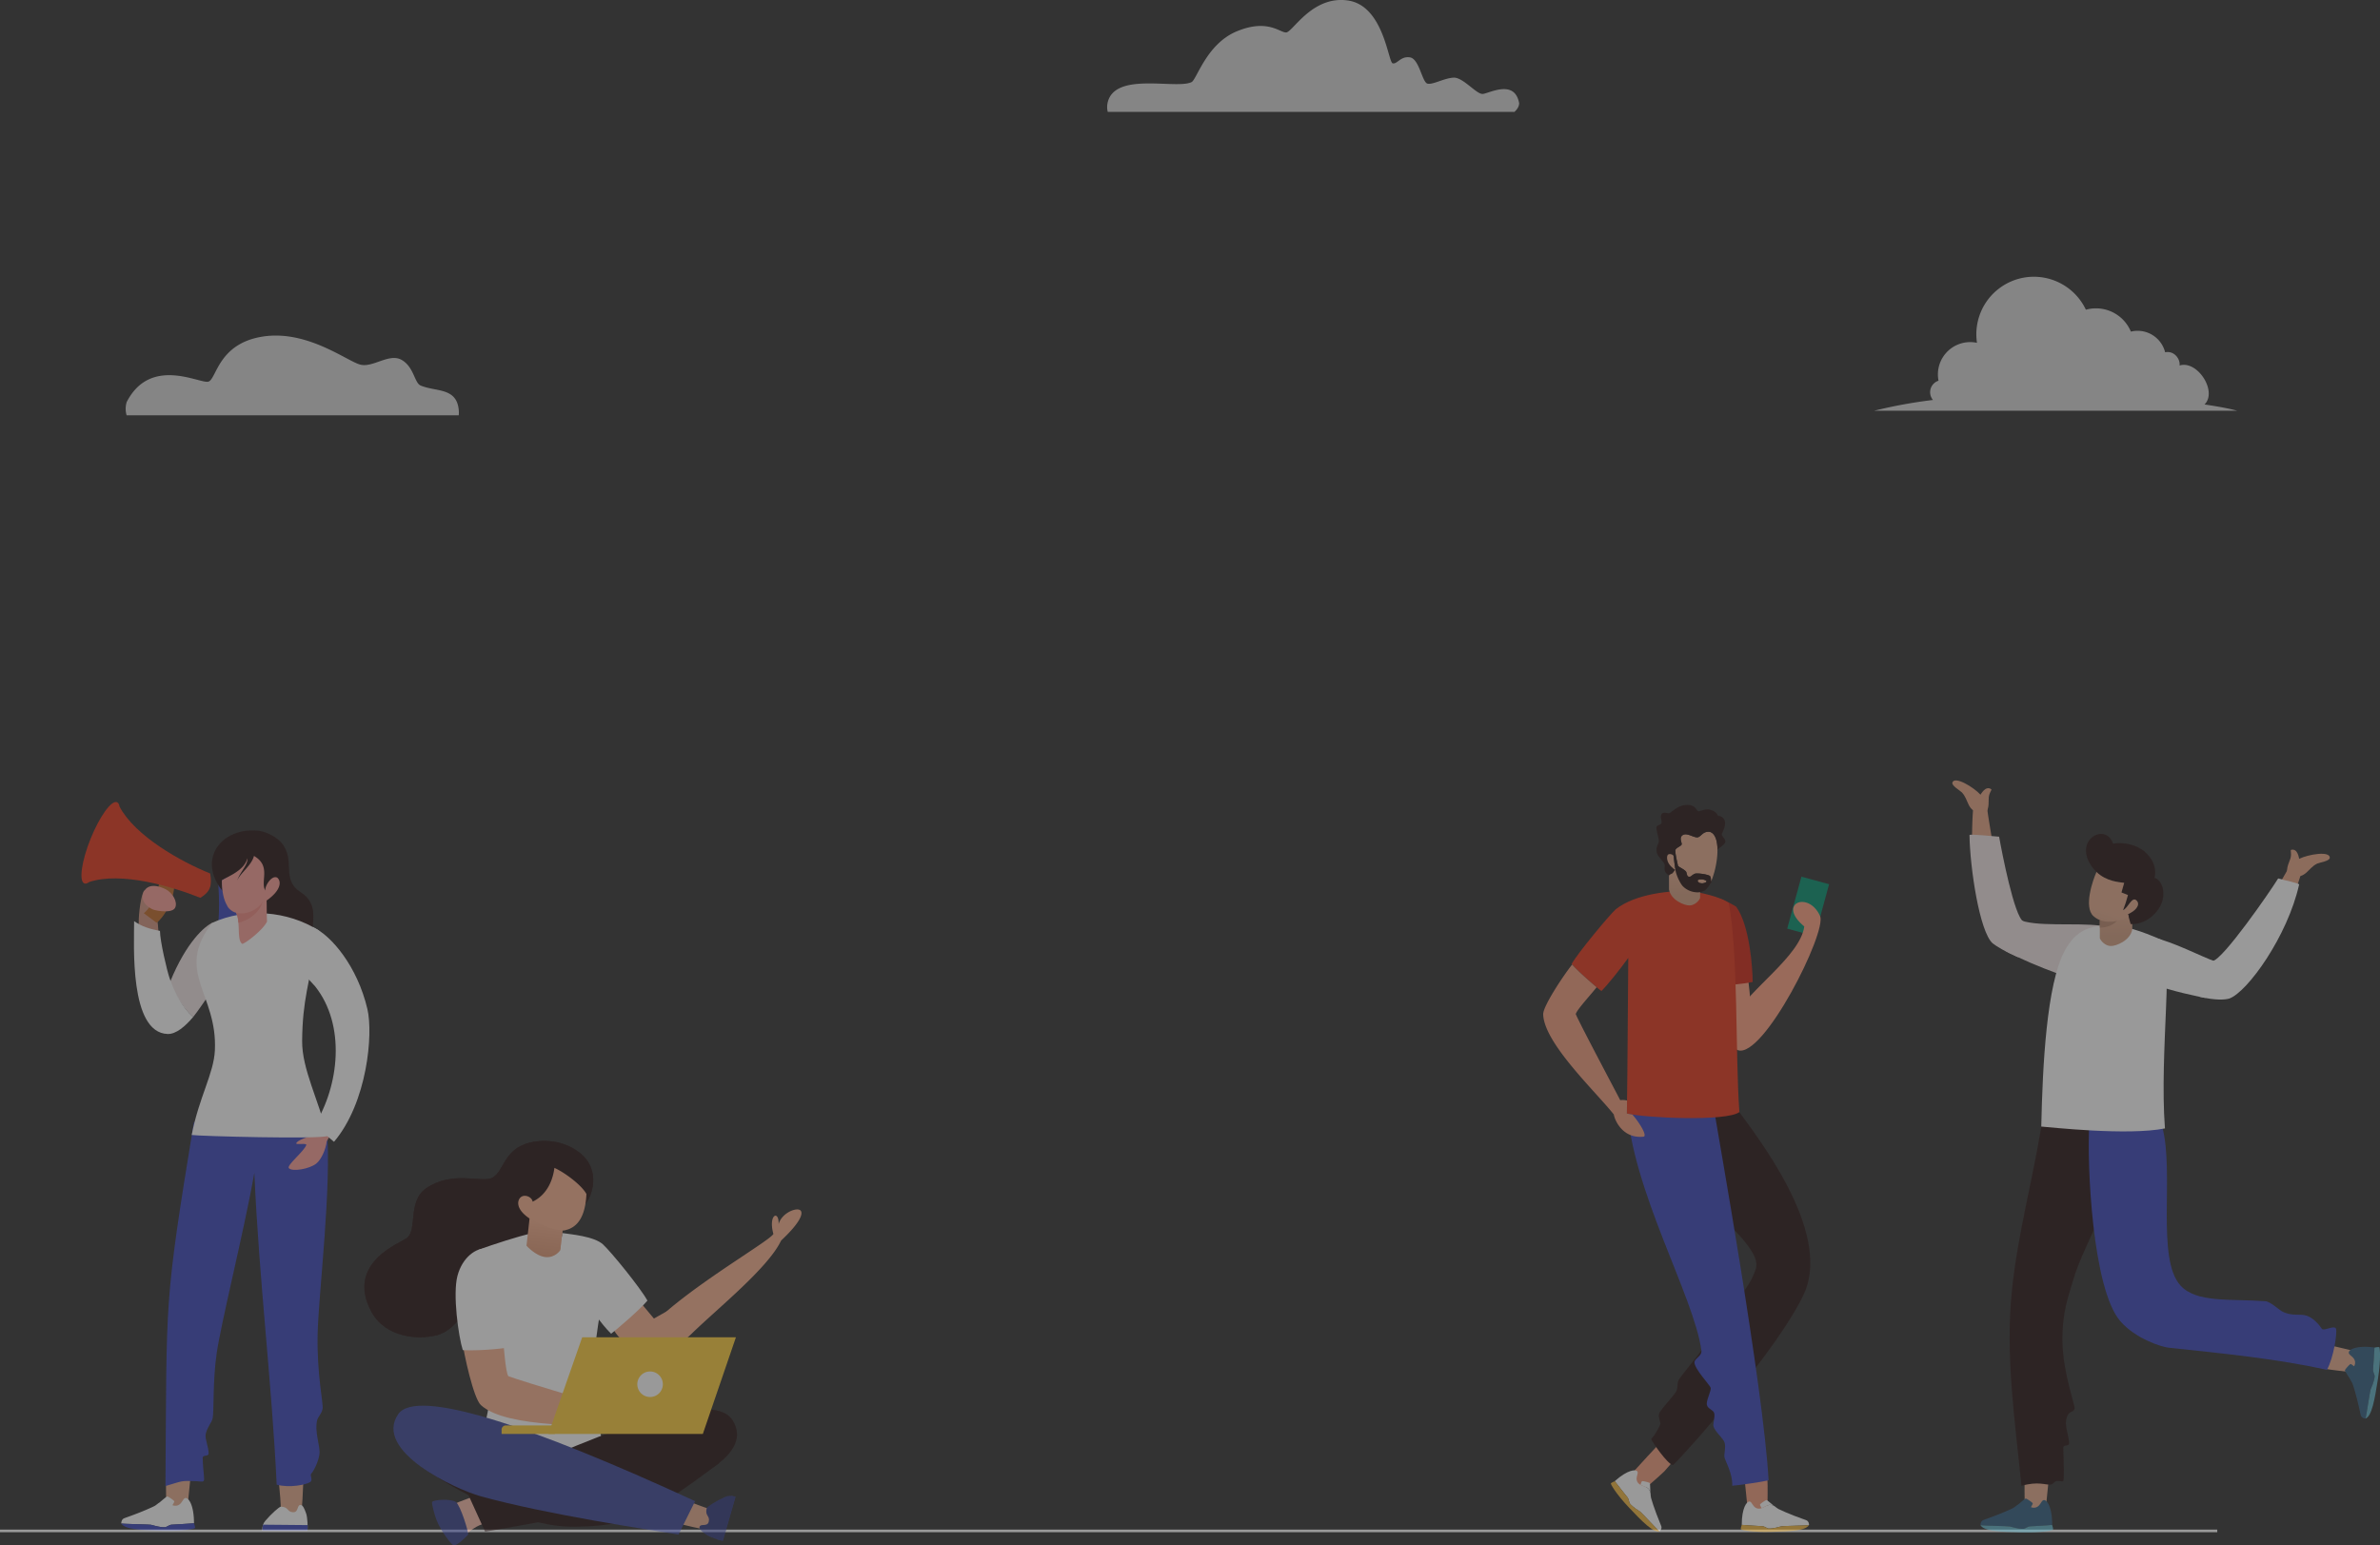 <svg id="Layer_1" data-name="Layer 1" xmlns="http://www.w3.org/2000/svg" xmlns:xlink="http://www.w3.org/1999/xlink" viewBox="0 0 2565.29 1665.85"><rect x="0" y="0" width="2565.29" height="1665.85" fill="#333333" stroke="none"/><defs><style>.cls-1,.cls-18,.cls-9{fill:#281616;}.cls-1,.cls-2{clip-rule:evenodd;}.cls-16,.cls-2{fill:none;}.cls-3{clip-path:url(#clip-path);}.cls-4{fill:#999;}.cls-10,.cls-11,.cls-12,.cls-13,.cls-14,.cls-15,.cls-19,.cls-20,.cls-21,.cls-22,.cls-23,.cls-24,.cls-27,.cls-28,.cls-29,.cls-32,.cls-35,.cls-36,.cls-37,.cls-38,.cls-4,.cls-40,.cls-41,.cls-6,.cls-7,.cls-8,.cls-9{fill-rule:evenodd;}.cls-16,.cls-35,.cls-36,.cls-4,.cls-5{opacity:0.5;}.cls-6{fill:#e5ac8e;}.cls-7{fill:#fff;}.cls-8{fill:#3b47bc;}.cls-10{fill:#faa098;}.cls-11{fill:#d49682;}.cls-12{fill:#c26b29;}.cls-13{fill:#f2e6e6;}.cls-14,.cls-36{fill:#e5371b;}.cls-15{fill:#f28c83;}.cls-16{stroke:#fff;stroke-miterlimit:2.61;stroke-width:2.83px;}.cls-17{clip-path:url(#clip-path-3);}.cls-19{fill:#f7b290;}.cls-20{fill:#f7bcaa;}.cls-21{fill:#3a438c;}.cls-22{fill:#343c7d;}.cls-23{fill:#3f4a99;}.cls-24{fill:#fdce3d;}.cls-25{clip-path:url(#clip-path-4);}.cls-26{fill:url(#linear-gradient);}.cls-27{fill:#345f82;}.cls-28{fill:#61b2c6;}.cls-29{fill:#e6a586;}.cls-30{clip-path:url(#clip-path-5);}.cls-31{fill:url(#linear-gradient-2);}.cls-32{fill:#bd8a6f;}.cls-33{clip-path:url(#clip-path-6);}.cls-34{fill:url(#linear-gradient-3);}.cls-35{fill:#d8d8d8;}.cls-37{fill:#ffa281;}.cls-38{fill:#d12715;}.cls-39{fill:#059170;}.cls-40{fill:#f29d7e;}.cls-41{fill:#f2b741;}.cls-42{clip-path:url(#clip-path-8);}.cls-43{fill:url(#linear-gradient-4);}</style><clipPath id="clip-path"/><clipPath id="clip-path-3"><path class="cls-1" d="M630.7,1298c6.21-6.12,18.95-36.54-6.6-56-20.15-15.32-45.26-13.61-58.5-8.69-23.82,8.84-23.08,31.75-36.52,36.84-11.38,4.32-42.71-8.4-70.13,11-19.61,13.85-9,43.74-20.16,53.19-5.66,4.8-67.36,26.4-38.29,79.92,15.18,27.94,51.18,30.21,70.65,24.91s27.81-25.43,44.64-38.36c10.8-8.29,26.25-6.46,33.58-12.87,14.5-12.68,10.44-34.93,32.67-39.42l16.47-41.22Z"/></clipPath><clipPath id="clip-path-4"><path class="cls-2" d="M603.86,1347.63l2.39-21.29a24,24,0,0,0,7.16-1.57c-14,4.76-32.7-6.09-42.55-12l-3.36,30s9.78,11.07,20.29,12.24,16.07-7.31,16.07-7.31"/></clipPath><linearGradient id="linear-gradient" x1="588.3" y1="1353.7" x2="592.45" y2="1316.65" gradientUnits="userSpaceOnUse"><stop offset="0" stop-color="#e09a77"/><stop offset="0.72" stop-color="#f0aa88"/><stop offset="1" stop-color="#f7b290"/></linearGradient><clipPath id="clip-path-5"><path class="cls-2" d="M2263.31,992.44l-.56-.08,2.23.08c10.66-1,15.92-2.7,28.05-13.72l5.24,8v15c-2.05,12.14-17.53,18.26-23.36,18s-10.51-5.35-11.6-8.42V992.44Z"/></clipPath><linearGradient id="linear-gradient-2" x1="2280.51" y1="1008.39" x2="2280.51" y2="980.75" gradientUnits="userSpaceOnUse"><stop offset="0" stop-color="#d49f82"/><stop offset="1" stop-color="#e5ac8e"/></linearGradient><clipPath id="clip-path-6"><path class="cls-2" d="M2256.44,987.53c-10.85-9.77-.6-39.1,3.27-47.6,10.76,10.27,24.16,10.89,29.82,11.73L2286.6,962l7,2.78a144.26,144.26,0,0,1-5.26,16.32c5.67-2.42,9.66-15.7,14.75-10.24,4.58,4.9-2.52,12-9.52,14.29l.91,3.31c-11.73,5.39-27.48,8.58-38-.92"/></clipPath><linearGradient id="linear-gradient-3" x1="2263.73" y1="1009.04" x2="2271.85" y2="983.5" xlink:href="#linear-gradient-2"/><clipPath id="clip-path-8"><path class="cls-2" d="M1832.46,947.72s-21.12-6.43-28.53-13.17l-5,7.73v16.45c2,11.65,16.82,17.53,22.42,17.26s10.09-5.13,11.14-8.08Z"/></clipPath><linearGradient id="linear-gradient-4" x1="1815.68" y1="964.51" x2="1815.68" y2="936.6" xlink:href="#linear-gradient-2"/></defs><g class="cls-3"><g class="cls-3"><path class="cls-4" d="M2033.32,1653.85c5-168.58-148.9-155-162-195-33.62-102.87,43.17-222.39,9.63-289.65-53.64-107.55-278.91-92.26-375-135.6-55.31-25-26.56-140.38-149.56-181.37-164.68-54.87-201.3,89.4-352.33,127.25-160.8,40.3-225.86-44.16-322.21,36.58-85.14,71.34-4,200.86-19,317.79-10.61,82.68-219.39,101.12-163.66,320Z"/></g></g><g class="cls-5"><path class="cls-6" d="M183.52,1555.74l-4.4,35c-.3,5.17-.18,19.4.07,37.34,7.92,6.81,20.54,4.95,22.15-.61s6.44-62.5,6.44-62.5Z"/><path class="cls-7" d="M209.13,1641.93c-4.8.5-22.81,1.44-24.59,1.59s-5.34,2.6-6.45,2.68c-5.65.37-13.32-2.17-15.26-2.61s-31.84-.86-32.05-1.45.12-4.27,2.88-5.49c1.39-.61,7.43-2.64,14.56-5.4s14.54-6,18-7.73c2.16-1.09,3.39-2.57,5.23-3.62h0c1.4-.94,8-7,8.95-6.86s7.47,4.36,7.47,5.4c0,.61-1.09,2.53-2,4h0a8.14,8.14,0,0,0,5.05.42c5.54-1.48,6-7.88,9.13-8.12s9,7.08,9.06,27.2"/><path class="cls-6" d="M307.08,1555.94l-7.83,25.56c-.3,5.18,3.25,28.89,3.5,46.83,7.92,6.81,20.54,5,22.15-.62s3-61,3-61Z"/><path class="cls-8" d="M209,1641.94l.14.14c.31.81,1.35,4.22,1.05,5s-12.54,3.65-34.89,3-41.07-1.34-44.49-7.93h0c.92.58,30.1,1,32,1.43s9.61,3,15.26,2.61c1.11-.08,4.67-2.53,6.45-2.68s19.46-1.07,24.45-1.58"/><path class="cls-7" d="M282.7,1650.09h48.58c.7-3.19.14-14.4-1.23-18.45-1.71-5.06-3.65-9.39-5.89-9.45-4.56-.13-1.89,8.27-8.46,7.87s-4.25-5.75-13-6c-1.56,0-10.4,7.8-16.68,15.21-2.32,2.74-3.48,5.74-3.31,10.84"/><path class="cls-8" d="M282.7,1650.09h48.58a31.1,31.1,0,0,0,.28-6.16l-48-.45a39.77,39.77,0,0,0-.82,6.61"/><path class="cls-8" d="M298.24,1600.29c-5.25-110.45-19.09-221.39-24.08-336.24-5.64,32.26-15.36,75.62-24,114.29-7.49,33.62-14.14,63.7-16.54,79.88-4.46,30.21-2.89,63.33-4.39,70.39-1.13,5.31-6,9.69-7.53,17.37-1,5,3.2,13.86,3.16,20.6,0,4.08-6.49.93-6.39,5.19.36,15.07,2.54,23.28,1,24.66-1.21,1.12-4.59.3-7.69.18-17.59-.7-14.4-.3-33.44,5.23,1.57-205.31-2-192.85,30.62-391.95,13.57-9,26.29-5,44.43-4.42s33.51-20.19,65.27-11.37c16.65,4.62,26.8,14,33.54,20.07,5.67,65.26-9,180.83-9.86,224.29s6.38,74.67,5.35,80.11-4.7,8.24-5.77,12c-3.21,12.66,3.4,28.19,2.44,36.54s-6.33,18.6-8.68,21.1,2.5,7.07-1.71,9.56-21.37,6.45-35.79,2.56"/><path class="cls-8" d="M234.64,946.29c5.42,54.15-5.07,87.24-14.27,112.65,25.31-6.25,32.66-13.41,39-43.5l9.55-7.79-4.05-27.52-8.36-17.53-10.12-10.12-3.37-12Z"/><path class="cls-9" d="M266.54,925.37l0-.21,0,.12ZM335.64,975c-5.61-13.25-14.7-12.17-20.4-22.27-7.34-13,.59-28.45-11.29-43.65-4.47-5.72-16-13.13-27.77-13.86-39.16-2.41-63.42,32.15-36.33,65.17a81.58,81.58,0,0,1-.67-11.42c4.92-3.19,15.5-7.27,22.13-14.4.06.81.15,1.89.3,3.3-2.29,3.59-4.76,7.4-6,11.39,1.23-3,3.59-5.9,6.24-9,1,8.42,3.63,25.2,10.14,58,11.62,58.61,49.13,65.67,67.18,54.77,30.26-18.3,1.2-36.87-.7-43.24C335.28,999,340.37,986.1,335.64,975Z"/><path class="cls-10" d="M356.1,1178.89c-5.22,15.25-9.79,29.08-16.83,43.6-7.18,3.11-18.74,6.3-19.95,9.89-.64,1.91,11.68-.59,10.83,1.84-2.42,6.9-21.57,22-18.77,25,3.63,4,22.11.94,29.55-5,5.31-4.24,10.33-15.36,11.24-24,8.31-14.55,17.07-28.48,24.54-43.55Z"/><path class="cls-7" d="M339,1213c26.65-42.73,33.88-108,.68-149.78-1.59-2-9.35-9.65-10.42-12.16-8.86-20.83,5.58-50.75,8.29-51.65,19.73,9.32,47.61,42.14,58.46,88.31,6.35,27-.1,100.62-36,143.07Z"/><path class="cls-11" d="M149.54,994.72c-.22-9.75,2.61-31.58,6.05-34.91l13.73,3c-.07,5.92-.93,23.83.88,33.93.16,6.49,2.22,19.29,5.58,33.1-4.41,1-16.46,1.41-26.66,1.25-.31-15,.09-28.35.42-36.32"/><path class="cls-12" d="M172.22,942.31c1.59,6.57-4.58,31.76-17.19,42.09l13.76,10.27c6.48-4.35,21.13-25,18.93-46.92Z"/><path class="cls-10" d="M164.86,980.36c5.33,1.9,20.9,4.12,23.91-1.93s-2.59-15.86-9.84-19.71-20.69-7.65-24.59,4.41c-3.38,10.47,8.12,16.19,10.52,17.23"/><path class="cls-13" d="M183.32,1058.44c17.76-43.55,37.62-60.15,45.62-63.8-2,12.46-3.18,67.39-4.35,78.67-3.19,4.57-12.57,18.42-16.4,22.94-11.59-10.19-19.47-23.63-24.87-37.81"/><path class="cls-7" d="M172.43,1003.46c0,10.58,7.52,43.06,10.62,51.71,5.65,15.74,13.72,31.17,25.14,41.08-8.63,10.15-18.45,18.61-27.54,18.3-41.35-1.44-36.06-96.33-36.09-121.63,8.25,5.75,16.25,8.31,27.87,10.54"/><path class="cls-14" d="M226.53,941.53c2.25,13.53.09,19.62-10.55,26.25-31.42-12.63-85.75-28.35-119.74-17.07-2.08,1.55-3.91,2.13-5.35,1.55-6-2.41-3-24,6.75-48.14s22.46-41.81,28.45-39.4c1.44.58,2.36,2.26,2.79,4.82,16.72,31.67,66.23,59.36,97.65,72"/><path class="cls-7" d="M228.62,994.79c-40.78,53.21,5.91,75.78,3,137.36-1.19,25.24-17,50.15-25,91.27,8.48,1.33,138.76,4.7,146.38,1.07-9.41-38.62-27.59-71.93-27.34-102.36.38-44,7.25-61,18-119.11-33.84-21.41-78.79-24.81-115.1-8.23"/><path class="cls-10" d="M261.31,1017.45c5.47-2,22.95-16.1,26.54-24.2-.47-5.35-.28-19.67-.48-22.56,15.36-10.77,16.32-20.44,11.5-24.64-6.22-3.23-13.66,9.44-12.93,13.89-5.7-10.2,6.76-26.28-12.19-37.33-2.58,10.27-14.7,18.44-18.09,26.6,2.72-9.08,12-17.21,10.93-24.05-3.22,13.31-20.65,19.38-27.41,23.76a81.36,81.36,0,0,0,.67,11.41c.75,5.61,2.25,11.31,5,15.77.68,2.08,4.64,6.46,9.49,7.71,5.3,9,.47,30.39,6.95,33.64"/><path class="cls-15" d="M254.36,983.81c1.62,2.75,2.3,6.67,2.63,10.87h0c18.88-4.68,26-19.12,26-23.26-1.6,5.35-12.15,13.7-24.48,13.15a18,18,0,0,1-4.17-.76m-9.49-7.71,0,.1c.77,2.12,4.68,6.38,9.45,7.61A17.17,17.17,0,0,1,244.87,976.1Z"/></g><line class="cls-16" y1="1650.19" x2="2389.88" y2="1650.19"/><g class="cls-5"><path class="cls-9" d="M630.7,1298c6.21-6.12,18.95-36.54-6.6-56-20.15-15.32-45.26-13.61-58.5-8.69-23.82,8.84-23.08,31.75-36.52,36.84-11.38,4.32-42.71-8.4-70.13,11-19.61,13.85-9,43.74-20.16,53.19-5.66,4.8-67.36,26.4-38.29,79.92,15.18,27.94,51.18,30.21,70.65,24.91s27.81-25.43,44.64-38.36c10.8-8.29,26.25-6.46,33.58-12.87,14.5-12.68,10.44-34.93,32.67-39.42l16.47-41.22Z"/><g class="cls-17"><rect class="cls-18" x="371.43" y="1226.72" width="278.22" height="217.76"/></g><path class="cls-7" d="M605.86,1331c-.14,4.34-5,18-10.57,18.68s-25.19-15.53-26-18.33c0-.33,0-.69,0-1.08-8.14,1.9-37.62,10.76-53.58,17.06,8.72,90.34,30.55,136-6.89,231.24,25.17,6.12,133.29,28.76,152.06,14.68-46.7-134.86,2-184.87-11-251.92-9.71-8.78-34.69-10.84-44.2-12.25Z"/><path class="cls-19" d="M739.36,1443.16c-6.13,6.13-30.69,35.65-67.21,3s7-55.66,7-55.66l25.66,30.79,15.48-8.71Z"/><path class="cls-7" d="M649.89,1341.33c9.1,8.4,40.53,47.06,47.94,60.64-8,9.65-34.53,32.44-39.14,35.66-10.78-10.5-24-29.76-29.13-39.56Z"/><path class="cls-19" d="M841.88,1337.26c-13.81,29.42-68.94,73.53-96.49,100.46-36.66,35.85-45.68-3.09-39.86-10.3A147.63,147.63,0,0,1,722,1410.54c43.64-36.46,109.23-74.42,111.59-80.51-5.79-21.21,6.29-26,5.63-10.48,3.07-11.23,17.14-17.55,22.47-15.48,4.14,1.61,4.61,10.32-19.82,33.19"/><path class="cls-19" d="M678.65,1523.55c-8.66-2.71-115.74-34.44-130.69-40.1-3.22-4.34-4.8-33.37-6.42-44.38-12.14,1.31-33.87,3-44,2.47,2.71,19.82,13,65.88,20.76,73,28.07,25.67,121.35,20.84,159.61,24.57,5.11,3.77,30.52,18.69,48-3.71,6.86-10.72-28.23-16.27-36.32-10.53,7.86-7.31,8.16-13.61,5.46-16.28-2.44-1.55-8.09,2.57-16.46,15"/><path class="cls-20" d="M521.31,1642.79c-5.11.39-16.27,7.71-21.59,13.58s-22.89-26.31-22.89-26.31l1.64-2.9c4.85-4.6,27.19-12.27,33.8-14.77Z"/><path class="cls-21" d="M465.7,1619.24c-.34,1.51,2.29,14.1,6.46,23s13.58,22,16.58,23.48,15.13-10.24,15.87-11.74-8-31-13.23-34.9-25.3-2.53-25.68.16"/><path class="cls-9" d="M775.08,1577.11c-82.55,62.54-101.71,67.19-153.56,68.61s-116.17-29.91-166.77-64l14.75-21.5,75.77-7.11,89,26.52,81.45-6.16Z"/><path class="cls-9" d="M504.59,1610.86l18.3,40.17c31.48-5.68,101-16.15,176-38,25.73-7.51,117.24-39.86,90.84-82.12-18.34-29.34-109-4.92-285.18,80"/><path class="cls-6" d="M694.19,1610.86l27.1-.47c5.13,1.15,27.24,11.25,44.65,16.52,4.42,9.62-.93,21.4-6.8,21.41s-60.22-14.18-60.22-14.18Z"/><path class="cls-22" d="M792.76,1613.46c-5.09,17.74-13.6,47.34-13.6,47.34-3.31-.22-14.07-3.9-17.64-6.37-4.45-3.07-8.12-6.18-7.56-8.39,1.15-4.47,8.58.48,10-6s-4.41-5.75-2.23-14.36c.39-1.54,10.51-8,19.49-12,3.33-1.5,6.57-1.79,11.5-.2"/><path class="cls-22" d="M792.76,1613.46c-5.09,17.74-13.6,47.34-13.6,47.34a32.12,32.12,0,0,1-6.08-1.45l15-46.9a21.14,21.14,0,0,1,4.66,1"/><path class="cls-23" d="M749.23,1618.1l-17.86,36c-31.06-5.07-142.49-21.6-213.36-41.28-27.65-7.69-116.06-49-88.74-88.52,19.68-28.46,142.37,11.92,320,93.85"/><path class="cls-24" d="M545.22,1536.49h52.93v9.18H540.63v-4.59a4.6,4.6,0,0,1,4.59-4.59"/><polygon class="cls-24" points="591.11 1545.67 627.53 1441.5 793.21 1441.5 757.55 1545.67 591.11 1545.67"/><path class="cls-19" d="M606.25,1326.34a24.13,24.13,0,0,0,7.17-1.57c10.49-4.28,15.49-14.46,17.57-27.07a95.72,95.72,0,0,0,1.1-10.63c-5-9.44-23.3-23.18-34.51-28.18-1.33,10.31-6.19,28.08-23.52,36.43-.31-4.22-6.86-8-11.62-5.58s-9.2,14.16,13,26.54l-3.13,27.94a22.44,22.44,0,0,0,15.66,9.43c10.51,1.18,16.08-7.31,16.08-7.31Z"/><g class="cls-25"><rect class="cls-26" x="567.5" y="1312.74" width="45.91" height="43.38"/></g><path class="cls-7" d="M493.06,1375.28c-5.23,20,1.1,65.25,5.73,80l1,.06c13.32.73,38.41-.85,51.86-3.51-.06-11.21.64-30.93-2.61-48.39-1.08-5.1-6.32-56.17-23.49-57.8-12.36-1.17-27.23,9.66-32.47,29.63"/><path class="cls-7" d="M700.69,1478.33a13.77,13.77,0,1,0,13.77,13.77,13.77,13.77,0,0,0-13.77-13.77"/></g><g class="cls-5"><path class="cls-6" d="M2186.68,1558.85l-4.34,34.53c-.3,5.1-.17,19.12.07,36.8,7.8,6.71,20.24,4.88,21.83-.61s6.34-61.58,6.34-61.58Z"/><path class="cls-27" d="M2211.91,1643.77c-4.73.5-22.48,1.43-24.23,1.57s-5.26,2.57-6.35,2.64c-5.57.37-13.13-2.13-15-2.57s-31.37-.85-31.58-1.43.12-4.21,2.83-5.41c1.37-.6,7.33-2.6,14.36-5.32s14.32-5.91,17.72-7.62c2.11-1.06,3.34-2.52,5.15-3.56h0c1.39-.93,7.89-6.91,8.82-6.76s7.36,4.29,7.36,5.31c0,.61-1.07,2.5-1.94,3.94h0a8.07,8.07,0,0,0,5,.42c5.46-1.46,5.93-7.77,9-8s8.91,7,8.92,26.8"/><path class="cls-28" d="M2211.78,1643.79l.13.13c.31.8,1.33,4.16,1,4.89s-12.36,3.59-34.38,3-40.47-1.33-43.84-7.82h0c.91.57,29.66,1,31.55,1.41s9.47,2.94,15,2.57c1.09-.07,4.6-2.49,6.35-2.64s19.18-1,24.1-1.55"/><path class="cls-9" d="M2223.06,1446c.45,33.41,13.81,68.83,13.07,72.26-1.13,5.24-7.14,1-9.17,12.94-1.2,7.06,3.32,17.84,3.28,24.48,0,4-6.4.91-6.3,5.11.36,14.86,1.33,34.33-.14,35.69-1.2,1.1-4.69-.8-7.58.17s-2.62,3.2-5.9,3.59c-5.66.66-13.43-3.85-31.51,1.41-7-70.4-17.7-140.83-10.21-211.55,6.41-60.51,21.91-116.58,31.59-175.74,13.36-8.87,24.7-1.18,42.58-.62,3.7.12,24.77-.67,28.4-1.91,20.58,70.59-23.18,120.2-36.84,169-4.41,15.76-11.71,32.45-11.27,65.17"/><path class="cls-13" d="M2256.47,1060.55c-9.24.34-63.36-18.65-95.3-35.7-8.09-12.88,2-27.67,13.19-34.18,19.32,9.13,61.46,3.46,90.59,7.2,23.57,13.53,2.32,52-8.48,62.68"/><path class="cls-29" d="M2142,872.22c.68,7,6,38,9.55,58.14-7-.44-17.29-1.87-26.13-3.09,0-20.25.15-44.21,1.42-55.73l15.52.43a2,2,0,0,1-.36.25"/><path class="cls-29" d="M2134.43,876.53c-14.68-2.79-11.89-13.69-19.7-22.29-2.34-2.33-11.48-7.43-10.34-10.78,2.49-7.3,22.84,5,30.28,13.14.32-.23,5.55-10.37,11.65-5.79.92.7-2.81,4.1-2.79,10.14,0,8.41-.1,17.29-9.1,15.58"/><path class="cls-13" d="M2175.07,1031.77c-13.24-5.63-23.18-11.74-27.25-14.91-14.3-12.62-24.52-82.19-25-116.72,0-1.42,27,1.44,31.93,1.75,2.89,16.4,16.43,86.46,26.21,91.4,3.61,3.66-1.75,32.56-5.94,38.48"/><path class="cls-6" d="M2471.88,1466.62l33.68,8.75c5,1,18.94,2.63,36.51,4.67,7.65-6.88,7.44-19.45,2.21-21.73S2484,1444.1,2484,1444.1Z"/><path class="cls-27" d="M2559.35,1452.53c-.12,4.76-1.49,22.48-1.57,24.24s1.87,5.54,1.8,6.63c-.35,5.57-3.81,12.75-4.49,14.59s-4.88,31-5.48,31.13-4.16-.66-5-3.51c-.42-1.43-1.64-7.6-3.43-14.92s-4-15-5.27-18.55c-.79-2.24-2.08-3.64-2.87-5.57h0c-.74-1.49-5.83-8.71-5.56-9.62s5.21-6.74,6.22-6.61c.6.07,2.34,1.38,3.65,2.43h0a8,8,0,0,0,1.06-4.89c-.75-5.6-6.94-6.88-6.78-10s8.07-7.93,27.73-5.4"/><path class="cls-28" d="M2559.34,1452.67l.15-.12c.84-.2,4.3-.78,5-.39s2,12.71-1.45,34.48-6.53,39.95-13.4,42.46h0c.69-.83,4.79-29.29,5.46-31.11s4.14-9,4.49-14.59c.07-1.09-1.88-4.88-1.8-6.63s1.42-19.16,1.56-24.1"/><path class="cls-7" d="M2376.76,1075.65c14-5.86,18.47-26.6,13.11-38.35-20.65-7.61-44.83-21-69-26.9-17.57-1.64-29.4,3.17-33.95,11.35-18.8,33.79,74.49,50.63,89.82,53.9"/><path class="cls-8" d="M2251.9,1213.49c26.91-10.51,59.44-18.19,78.74,1.35,13.18,49.25-6.92,141.82,19.64,170.9,17.3,19,54.4,14.08,91.42,16.88,5.44.41,14.36,8.87,17.65,10.78,11.33,6.13,19.72,2.11,27.47,5s14,11.17,15.82,14,13.9-4.59,15.27,0-2.65,31.38-9.85,44.22c-51.76-11.7-111.16-17.63-170.72-23.93-7.29-.77-35.44-9.48-52-28.63-30.08-34.79-36-169.43-33.44-210.68"/><path class="cls-7" d="M2329.16,1012.77c15.16,6.61-1.92,121.57,4.33,203.58-40.2,8-123.09-1.26-133.3-2,1.41-66,5.81-153.52,25.27-189.5,12.08-22.32,27.15-27.42,49.39-27.31,15,.07,32.9,5.94,54.31,15.27"/><path class="cls-29" d="M2465.6,937.58c-3.21,6.26-19.55,33.14-30.25,50.56,6.67,2.17,16.77,4.61,25.44,6.74,7.49-18.83,16.11-41.18,19.16-52.37l-14.6-5.3a2.17,2.17,0,0,0,.25.37"/><path class="cls-7" d="M2370.94,1074.45c16.78,3.89,27,3.35,31.95,1.89,19.6-7.07,62.81-67.28,75.22-122.91.31-1.39-17.85-5-22.57-6.56-8.72,14.19-59.79,88-70.71,89-4.7,2.07-15.62,31.55-13.89,38.6"/><path class="cls-29" d="M2471.06,944.37c14.68,2.8,16.1-8.36,26.52-13.49,3-1.3,13.41-2.69,13.58-6.22.36-7.71-23.07-3.78-33,1.09-.21-.33-1.34-11.68-8.7-9.66-1.12.3,1.11,4.84-1.13,10.45-3.11,7.81-6.26,16.11,2.73,17.83"/><g class="cls-30"><rect class="cls-31" x="2262.75" y="978.72" width="35.52" height="41.33"/></g><path class="cls-32" d="M2263.31,991.28c8.9,1.17,19.3-1.36,22.87-8.32-.65,7.4-7.66,16.75-22.87,17Z"/><path class="cls-9" d="M2288.33,981.09a144.26,144.26,0,0,0,5.26-16.32l-7-2.78,2.93-10.33c-6.61-1-23.74-1.66-35-17.72-20.23-29,15.41-47.91,23.07-24.49,4.46-1.38,24.09-1.74,36.08,10.39,5.47,5.52,11.47,14.75,8.56,26.41,5.76,1.27,12,11.07,8.62,24.31s-18.54,26.62-34.34,25.5l-3-10.92c7-2.28,14.1-9.39,9.52-14.29-5.09-5.46-9.08,7.82-14.75,10.24"/><g class="cls-33"><rect class="cls-34" x="2245.59" y="939.93" width="62.06" height="57.1"/></g></g><path class="cls-35" d="M136.5,433.53a25.13,25.13,0,0,0-.05,14.11h358a32,32,0,0,0-.24-7.86c-3.47-22.26-25-17.34-41.06-24.32-6.52-3.08-7-19.9-20.22-27.5s-30.33,8.21-44.1,5.2-57-37.84-105.42-30.39-49.9,45.88-58.79,48.6-62.39-28.25-88.14,22.16"/><path class="cls-35" d="M2411.41,442.75c-7.45-2.11-19.59-4.46-35.26-6.75,14.3-14.18-7.91-48.1-26.87-42,.81-7.48-6.14-16.23-15.6-14.27a30.58,30.58,0,0,0-36.9-22.27,40.8,40.8,0,0,0-48.51-23.62,62,62,0,0,0-117.37,35.7,35.18,35.18,0,0,0-7.3-.77,34.82,34.82,0,0,0-34.15,41.62,13,13,0,0,0-6,20.75,523.6,523.6,0,0,0-63.48,11.62Z"/><path class="cls-35" d="M1637.41,111.24c0,3.22-1.79,6.36-5.05,9.37H1194a21.38,21.38,0,0,1-.17-9.79c7.54-34,73.72-14.17,90.5-22.32,5.74-3,16.1-41.33,49-54.84S1379.21,35,1386.19,35s28-40.1,66.68-34.47,43.28,66.61,48.23,67.74,8.5-8,18.63-6.43,13.07,27,18.93,28.33,18-6,28.15-6.47,24.54,18,31.3,17.56,34.46-16.44,39.3,10"/><g class="cls-3"><path class="cls-36" d="M905.8,778.52c-7.21,5.86-14.77,8.52-16.87,5.94s2.06-9.43,9.28-15.29,14.77-8.53,16.87-5.95-2.06,9.43-9.28,15.3m.37,31.64c-2.24,1.06-4.47,1.05-5,0s.9-2.81,3.14-3.88,4.47-1,5,0S908.42,809.1,906.17,810.16Zm-65.63,50.11c-3.24,1.66-6.41,1.94-7.09.61s1.39-3.74,4.62-5.41,6.41-1.94,7.09-.62S843.77,858.6,840.54,860.27Zm58.28-130.61c-2.77-2.82-16.31,2.25-23.73,8.68s-11.44,12.2-6.94,18.17C875.51,766.29,902.73,734,898.82,729.66Zm-30-24c1.28,1.34-.44,8.58-4.75,13.88s-7.67,6-9.91,5.43-5-4.33-3.45-8.83S865.52,700,868.78,705.67Zm-84.65-48.8c5.13,2,10.42,1.44,11.83-1.34s-1.59-6.67-6.71-8.71-10.42-1.43-11.83,1.34S779,654.84,784.13,656.87Zm3.35,46.44c.62-3.31,9.63-6.08,15.46-6.3s10.44,3.63,11.35,5.86,0,6.92-6.17,8.62S785.72,710.21,787.48,703.31Zm.23,45.91c.09-3.09,10.64-9.54,21.94-10.65s16.11,2,18,5.35.74,11-6.37,14.39S784.82,759.72,787.71,749.22Zm22.23,80.93c0-3,11.1-7.75,18.24-9.49s16.71-1,17.07,3.17-7.9,7.8-13.79,9.17S810,833.18,809.94,830.15Zm-13.62-37c0-4,13.23-9.79,23-10.38s16.71.73,17.67,8.14C838.59,803,796.53,798.93,796.32,793.11Zm-15-266.55c13.64-1.33,27.21-.87,30.61,4.58,7.23,11.58-13.25,58.13-1.28,63.3,4.75,1.11,15.87-48.62,15.39-56.86-.33-5.59-4.1-8.54-7.19-9.94a.75.75,0,0,1-.43-.84.76.76,0,0,1,.73-.61c9.51-.17,28.15,3.63,31.35,9.59,1.45,2.69,5.81,26.83-1.13,48.44-10.86,33.79-33.58,70.27-17.15,77,12.35,5.69,35.22-78.22,29.9-130.37a2.2,2.2,0,0,1,.82-2,2.22,2.22,0,0,1,2.1-.41c11.32,3.51,31.11,18,38.62,19.34,2,9,3.11,28.42-2.69,48-9.22,31.08-26.44,66.51-32.59,83.39-7.66,21,11.18,10.53,17.93-3.4,6.52-13.45,41.84-81.5,43.37-114.55a2.64,2.64,0,0,1,3.57-2.34c15,5.7,38.08,28.18,34.19,52.79-1.56,9.92-7.21,28.58-18.25,45.18-18.62,28-45.41,54.78-41.44,57.89,1.32,1.16,12.94-5.22,20.08-14.88C940.32,683,951,657.25,954.41,651.64c3.14-5.15,17.25-28,19.05-39.4a.75.75,0,0,1,1.42-.22c13.33,26.54,26.59,31.07,25.34,58.71-1.29,24.56-68.86,74-66.9,80.54s18.8,3.45,33.4-14,32.84-53.2,34.75-58.64c6,10.29,35.7,34.77,21.67,63.27-21.09,39.8-86,42.42-82.82,53,1,3.22,12.48-1.47,14.31-2.21,23.17-9.29,68.58-33.2,76.09-36.53-14.62,10.89,7.91,49.84-24.18,68.42-14.63,8.47-71.48-4.86-76.62,11.58-2.5,4.43,7.35,15,52.12-1.51-2.61,6.81,8.35,19.83,4.1,28.11s-15.34,11.63-20.71,17.4c-10.64,11.46-14.51,19.73-27,22.54-13,2.93-22.68-2.72-30.08-11.52-4.4-5.23-12.79-26.82-19.89-38.58h0c-10.3-29.65-70.51-154.25-106.93-326ZM771.75,636c5.56-9.28-19.43-17.93-37.58-36.82-18-18.74-32.53-41.79-23.48-46.54,4.09-1.85,41.13,29,51.41,25.14,5.81-2.91-17.42-37-12.75-44.49,1.07-1.46,15.83-5.09,30.83-6.66h0c15,123.19,81,288.05,97,331.91h0c2.28,24.76,28.31,67.86,11.79,92.47-24.08,35.89-65.22,23.09-81.66,25.94,21.83-6.18,63.1-67.4,47.53-79.46-1.73-1.61-8.18,3-14.12,12-9.52,14.4-19.32,36-27.48,49a25.08,25.08,0,0,1-23.85,11.92c-15-1.27-37.81-9.77-54.61-42.82A1.13,1.13,0,0,1,736,926c24.55,6.62,51.88-3.7,59.52-7.51,7.72-3.5,28.55-35.13,21.91-42.65-2.63-3-14.48-.09-27.81,7.86-20.47,12.22-46,32.66-58.85,33-21.28.6-45.33-37.3-52.32-58.85,35.63-8.07,62.13-3.8,72.23-6.3s46.25-12.39,45.41-17.07-44.92,2-53.74,3.24-54.76,12.64-75.54-.06c-8-5.16-27.08-51.92-19.19-73.07,18,14.19,44.78,4.71,56.65,27.67,11.49,2.67,72.44,6.53,75.07-.64,1.5-2.94-70.37-12.49-87.82-20.53-6.38-3.32-9.29-7.6-13-9s-29.19-6-32.3-18.94-.23-45.46,4.29-52.86C666,706.24,760.08,753.62,775,746.12c8.7-4.62-10.54-13.11-20.74-15.23s-86.75-22.75-107.07-55c-4.52-11.07,5.49-56,8.47-63.72,13.06,33.57,123.4,101,126.48,74.9.5-4.5-93.83-29.55-118-78.19-2.45-6.89,14-35.66,18.73-41.18,19.8,18.75,73.26,84.83,88.56,69.1Z"/></g><g class="cls-5"><path class="cls-37" d="M1882.91,1045.37c-8.43.9-25.25,2.11-34.65,7.37,1.76,14.61,9.17,50.14,13.08,62,3,8.93,9.4,13.36,16.18,12.82,6.49-.51,9-11.11,9.6-24.61.91-21.46-3.15-50.24-4.21-57.54"/><path class="cls-38" d="M1848.73,1062c10.72.84,29.73-1.43,40.37-3.51,0-15.24-3.32-61.4-17.81-81.23-4.31-2.48-20-12-23.78-8-15.45,16.1-3.29,78.25,1.22,92.72"/><rect class="cls-39" x="1919.82" y="961.54" width="58.05" height="30.9" transform="translate(492.88 2599.54) rotate(-74.72)"/><path class="cls-37" d="M1961.74,987.31c-12.6-27.69-47-13.38-17,11.34-4.22,32.08-61,68.94-74.11,96.51-6.57,19.16-3,34.88,2.44,36.82,27.46,9.85,96.46-127.59,88.68-144.67"/><path class="cls-40" d="M1815.6,1561l-21.41,24.69c-3.38,3.4-13.26,12.1-25.77,23-9.58-1.25-16.1-11.09-13.26-15.64s39.07-43,39.07-43Z"/><path class="cls-7" d="M1740.43,1596.56c2.62,3.62,13.1,16.61,14.09,17.92s1.51,5.29,2.14,6.09c3.23,4.13,9.72,7.84,11.23,8.9s20.26,21.4,20.8,21.18,2.86-2.72,2-5.37c-.44-1.34-2.77-6.75-5.28-13.37s-4.86-13.72-5.79-17.16.29-5.91-2.53-9.57-9.88-3.14-12.29-7.88,1.71-9,0-11.3-10.46-1.85-24.32,10.56"/><path class="cls-41" d="M1740.5,1596.66h-.18c-.75.29-3.73,1.69-4.06,2.35s5.23,10.88,19.45,25.91,26.3,27.45,33,25.73h0c-1-.28-19.28-20.11-20.77-21.17s-8-4.77-11.23-8.9c-.63-.8-1.14-4.77-2.14-6.09s-11.28-14.06-14-17.82"/><path class="cls-7" d="M1778.89,1608.91c-.22-1.53-.12-9.84-.81-10.4s-7.62-2.45-8.33-1.81a13.87,13.87,0,0,0-1.54,3.82c3,1.6,7,2.15,8.88,4.66a9.05,9.05,0,0,1,1.8,3.73"/><path class="cls-40" d="M1901,1563.94l4.08,32.42c.27,4.79.16,18-.07,34.55-7.33,6.3-19,4.58-20.49-.57s-6-57.82-6-57.82Z"/><path class="cls-7" d="M1877.31,1643.67c4.44.47,21.11,1.34,22.75,1.48s4.94,2.41,6,2.47c5.22.35,12.32-2,14.12-2.41s29.45-.8,29.65-1.34-.11-3.95-2.66-5.08c-1.29-.56-6.88-2.44-13.48-5s-13.45-5.55-16.64-7.16-4.2-4.15-8.81-4.51-8.94,5.27-14.07,3.9-5.57-7.3-8.45-7.52-8.36,6.56-8.38,25.16"/><path class="cls-41" d="M1877.44,1643.69l-.13.12c-.28.76-1.24,3.91-1,4.59s11.6,3.38,32.28,2.83,38-1.25,41.15-7.34h0c-.85.53-27.85.91-29.62,1.32s-8.9,2.76-14.12,2.41c-1-.06-4.32-2.33-6-2.47s-18-1-22.62-1.46"/><path class="cls-7" d="M1912.19,1623.29c-1.29-.86-7.41-6.48-8.29-6.34s-6.91,4-6.91,5a14,14,0,0,0,1.82,3.69c3.23-1.2,6.25-3.74,9.4-3.5a9.29,9.29,0,0,1,4,1.16"/><path class="cls-9" d="M1870.9,1193.42c22.73,31.44,102.75,132.19,74.35,199.51-26.56,59.54-129.78,175.46-142.14,186.45-6.53-2.17-21.18-23.58-23.47-28.16,5.15-5.5,10-15.17,10-16.83s-2.24-5.78-1.55-10.13,17.8-21.07,19.18-25.82.46-7.56,2.06-10.93,22.19-27.92,25.34-33.18,4.4-23.47,12.76-30.91c4.92-4.93,35.45-25.46,45.07-55.83S1801,1282,1782.34,1203.47Z"/><path class="cls-8" d="M1847.36,1195.34c3.76,23.86,53.07,297.57,58.94,400.31-6.13,1.55-33.09,5.55-39.21,5.84.57-13.74-8-27.25-8.42-31s1.55-9.84.34-15-10.73-12.06-12.22-18.41c-.49-2.49,2-10.22.83-13.94s-6.7-4.18-7.84-8.76,5.15-15.57,4-18.66-17.63-20.49-17.41-27.36c.58-4.7,8.34-6.41,7.45-12.94-8-58.43-75.52-173.5-80.18-264.49l51.75,6.87Z"/><path class="cls-14" d="M1741.41,980.25c-7.44,6.86-41.33,47.74-47.4,58.84l.52.62c5.4,6.26,18.75,18.09,26.41,24.49,2.39,2,4.22,3.46,5.1,4.07,6.57-6.4,20.54-23.93,29-35.75-.53,55.57-.73,114.65-1.5,167.75,19.65,4.78,107.41,8.87,121.27-1.53-4.55-62.75-1-171.12-11.42-225.08-7.94-7.18-33.21-12-41-13.19-21.32-.7-59.37,2.65-81,19.78"/><path class="cls-40" d="M1746.33,1185.87c-3.32-6.64-42.74-80.67-47.89-92.69.73-4.36,16.94-21.77,22.5-29-7.66-6.4-21-18.23-26.41-24.49-10.13,12.84-31.41,45.07-31.19,53.64.81,31.11,56.6,83.32,76.12,108,.69,5.15,8.93,26.34,32.06,23.93,4.17-.83-3.76-14.32-12-23.79-2.14-.35-4.13-.75-6-1.19l.06-4.72q.08-4.62.13-9.28a20.79,20.79,0,0,0-7.38-.4"/><g class="cls-42"><rect class="cls-43" x="1798.9" y="934.55" width="33.57" height="41.71"/></g><path class="cls-6" d="M1839.42,950.2c-.18,1-3.67,2.5-6.31,1.8s-3.34-2.1-2.95-3,3.67-1.33,5.37-.93,4,1.1,3.89,2.18"/><path class="cls-6" d="M1827.11,941.75c-3.66.91-7.43,7.91-9.48-1.5-.66-2.47-8.68-5.86-9-6.93-.48-2.29-3.47-14.64-2.77-17.13s6.14-4,6.69-5.89-3.29-7.45,1.3-10.17,11.69,3,15.89,2.48c2.41-.32,4.19-3.22,7.08-4.85a9.31,9.31,0,0,1,6.49-.92c13,4.72,7.79,41.17-.74,56.84-.61.33,1.65-8.4.43-9.41-2.48-1.74-13-3.27-15.94-2.52"/><path class="cls-6" d="M1803.77,922.3s1.5,12.5,2,15.3c-7.43-2.89-14.07-14-9.79-17.69,1.5-1.3,6.61-.66,7.78,2.39"/><path class="cls-9" d="M1835.53,948c-1.7-.4-5,0-5.37.93s.31,2.35,2.95,3,6.13-.76,6.31-1.8-2.18-1.78-3.89-2.18m-29.62-31.83c-.7,2.49,2.29,14.84,2.77,17.13.27,1.07,8.29,4.46,9,6.93,2,9.41,5.82,2.41,9.48,1.5,3-.75,13.46.78,15.94,2.52,1.22,1,1.26,6.54,1.87,6.21-1.6,2.94-5.61,8.35-7.34,9.48a16.51,16.51,0,0,1-9.6,1.89,22.11,22.11,0,0,1-14.19-6.52c-2.44-2.49-7-11.15-8-17.68v0c-.51-2.8-2-15.3-2-15.3-1.12-1.41-4.47-2.33-6-1s-2.6,9.51,7.76,16.35c-.08,0-2.88,3.79-3,3.82-1.09.39-3.25,1.49-3.69,2.27-7.77-5.19-3.36-9.13-5-12.56s-7.35-7.78-8.24-12.87,1.66-8.32,2.25-10.69-3.08-13.81-2.55-16,4.44-2.45,5.28-3.92c1.06-2.27-1.76-7.33.29-10.19s7.2-.68,7.89-.84c3.11-.87,8.82-8.41,18.76-9s11.15,6.28,12.86,6.7,7.07-2.8,12.39-1.68,8.19,4.47,9,6.71a7.55,7.55,0,0,1,7.27,5.61c1.55,5.4-2.87,12.31-3.17,14-.42,2.47,4,5.11,3.79,8.13-.24,3.45-6.29,6.13-8.5,8.87-.09-9.45-2.32-17.21-7.86-19.22a9.36,9.36,0,0,0-6.49.92c-2.89,1.63-4.67,4.53-7.08,4.85-4.2.54-11.29-5.21-15.89-2.48s-.75,8.31-1.3,10.17S1806.61,913.71,1805.91,916.19Z"/></g></svg>